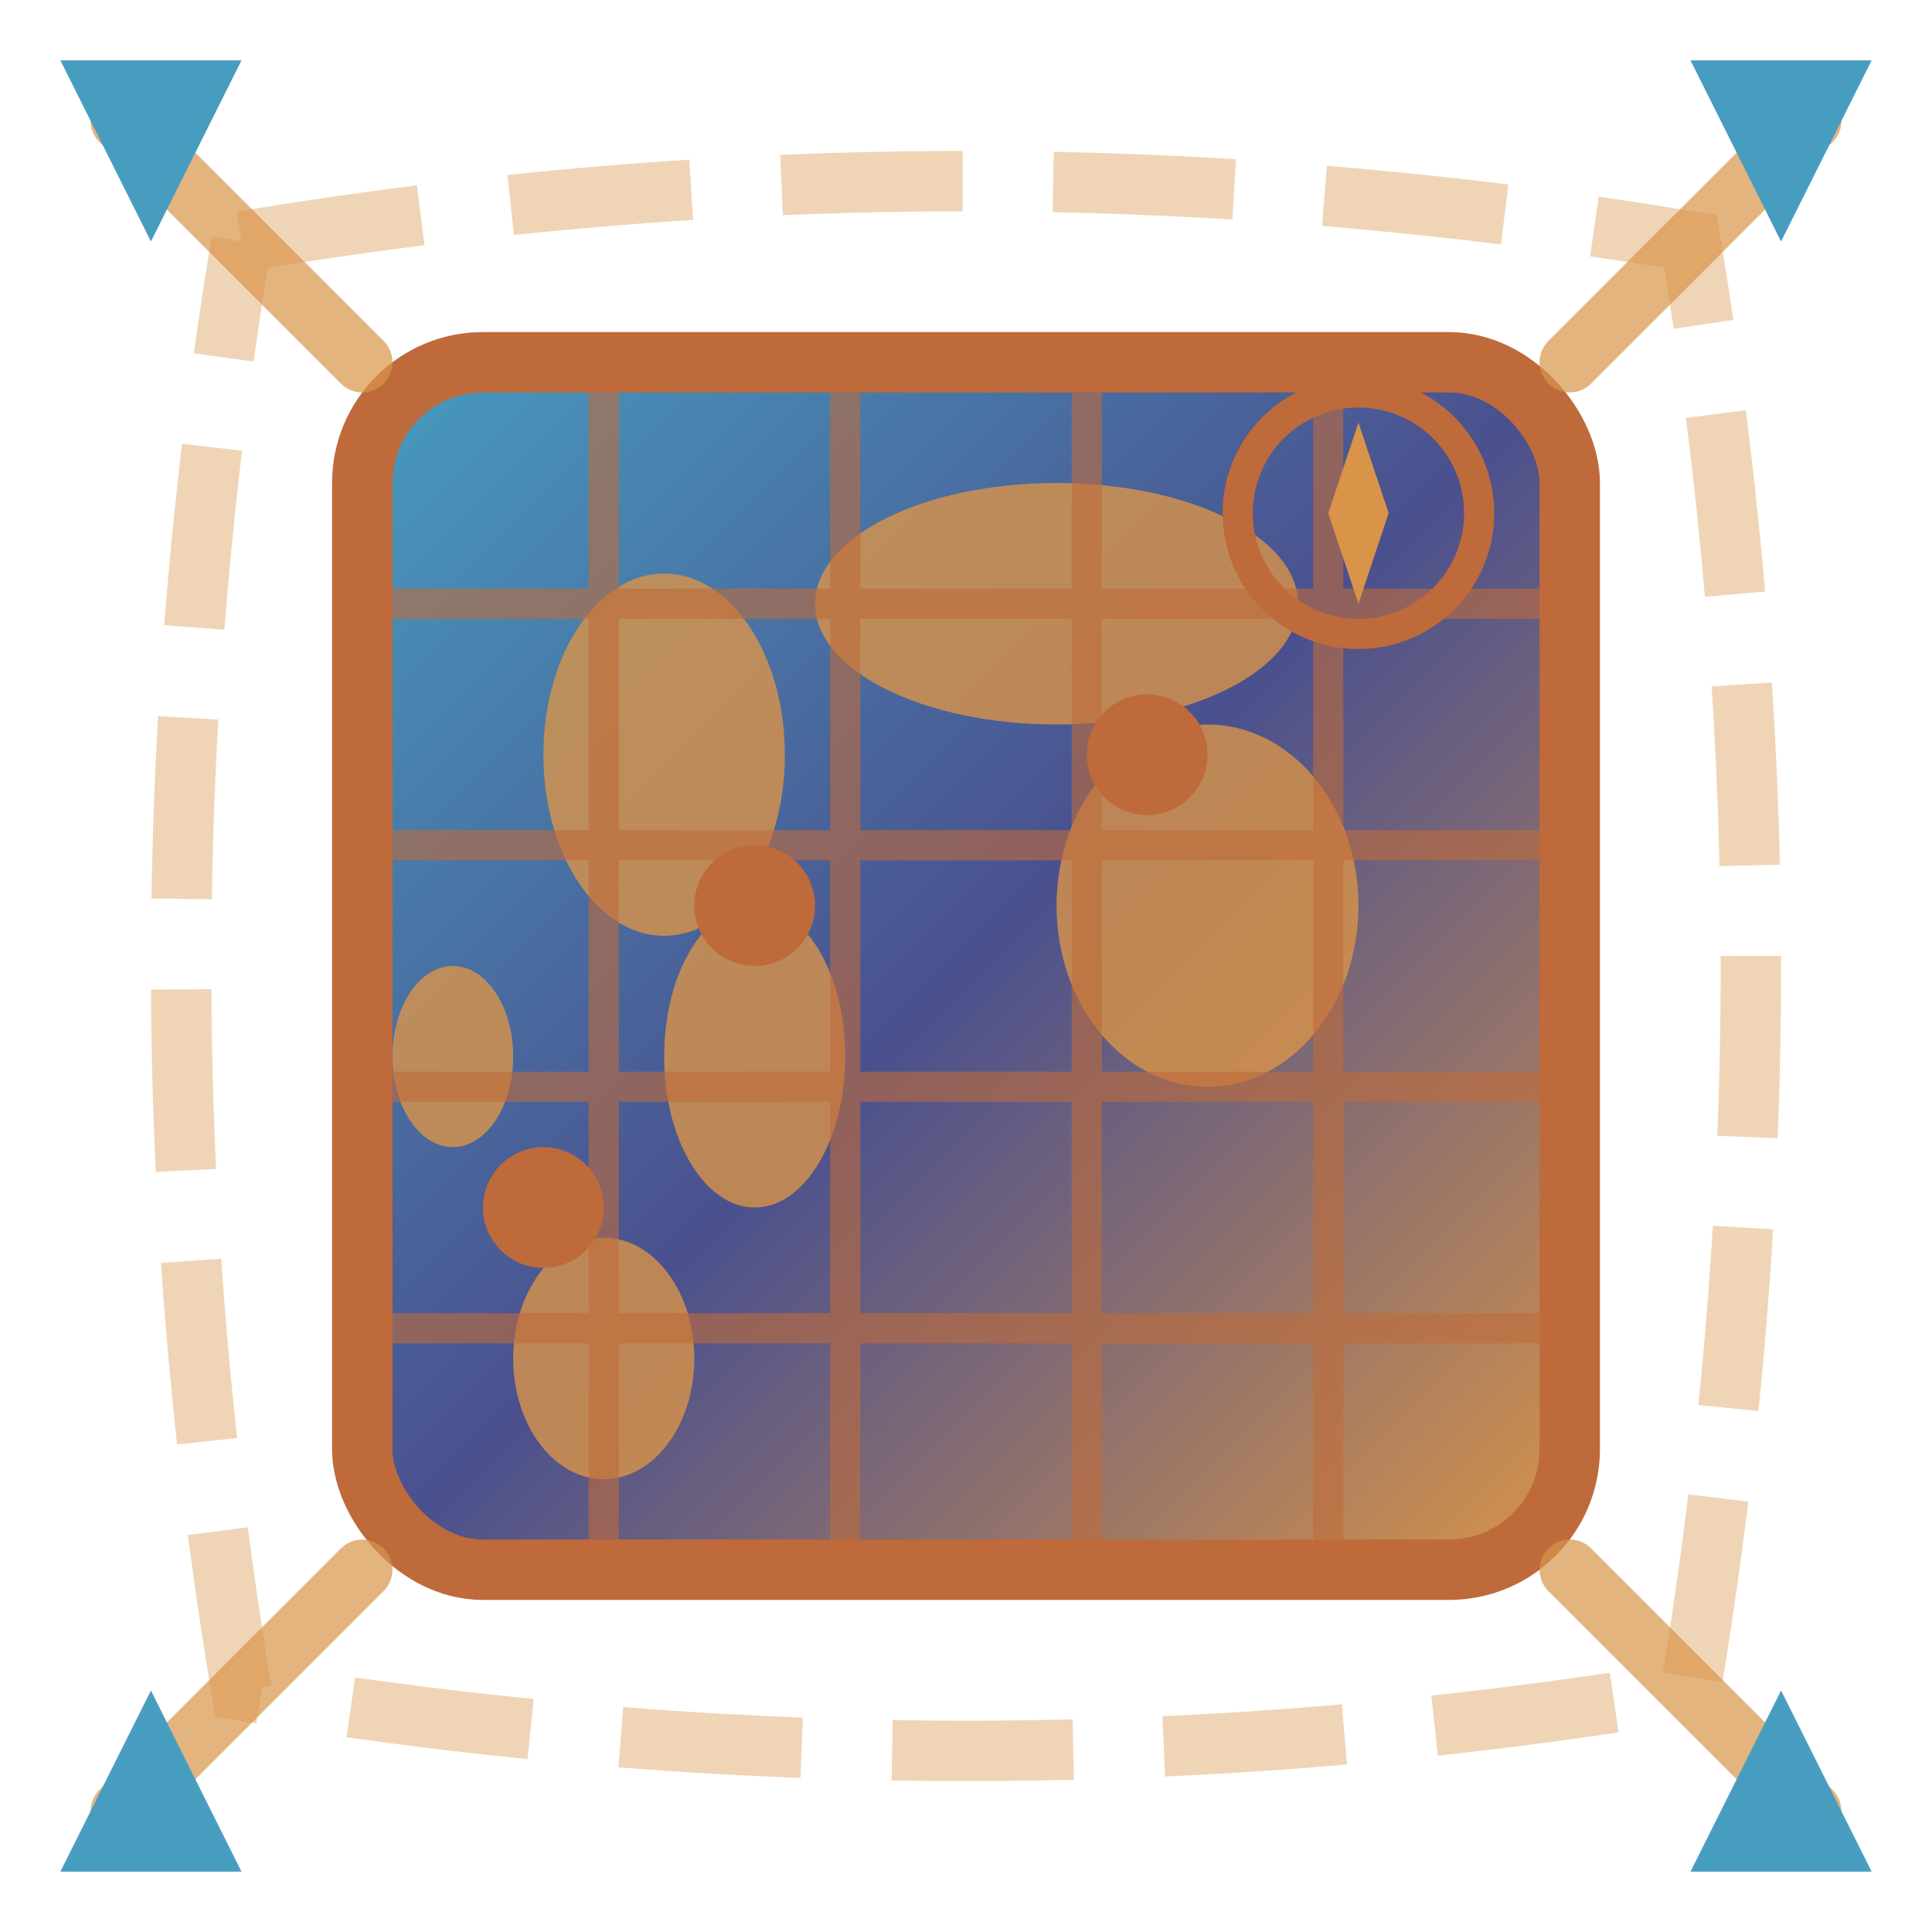<svg width="64" height="64" viewBox="0 0 64 64" fill="none" xmlns="http://www.w3.org/2000/svg">
  <!-- Fighting game style map with special move effect -->
  <defs>
    <linearGradient id="mapGrad" x1="0%" y1="0%" x2="100%" y2="100%">
      <stop offset="0%" style="stop-color:#479dc0;stop-opacity:1" />
      <stop offset="50%" style="stop-color:#4a508e;stop-opacity:1" />
      <stop offset="100%" style="stop-color:#d99449;stop-opacity:1" />
    </linearGradient>
    <filter id="specialGlow">
      <feGaussianBlur stdDeviation="2" result="coloredBlur"/>
      <feMerge> 
        <feMergeNode in="coloredBlur"/>
        <feMergeNode in="SourceGraphic"/>
      </feMerge>
    </filter>
  </defs>
  
  <!-- Special move aura -->
  <g filter="url(#specialGlow)" opacity="0.4">
    <path d="M8 8 Q32 4 56 8 Q60 32 56 56 Q32 60 8 56 Q4 32 8 8" stroke="#d99449" stroke-width="2" fill="none" stroke-dasharray="6,3"/>
  </g>
  
  <!-- Map base -->
  <g filter="url(#specialGlow)">
    <!-- Map background -->
    <rect x="12" y="12" width="40" height="40" rx="4" fill="url(#mapGrad)" stroke="#be6a3b" stroke-width="2"/>
    
    <!-- Continents/landmasses -->
    <g fill="#d99449" opacity="0.8">
      <!-- Europe/Africa -->
      <ellipse cx="22" cy="25" rx="4" ry="6"/>
      <ellipse cx="25" cy="35" rx="3" ry="5"/>
      
      <!-- Asia -->
      <ellipse cx="35" cy="20" rx="8" ry="4"/>
      <ellipse cx="40" cy="30" rx="5" ry="6"/>
      
      <!-- Americas -->
      <ellipse cx="20" cy="45" rx="3" ry="4"/>
      <ellipse cx="15" cy="35" rx="2" ry="3"/>
    </g>
    
    <!-- Grid lines -->
    <g stroke="#be6a3b" stroke-width="1" opacity="0.6">
      <line x1="20" y1="12" x2="20" y2="52"/>
      <line x1="28" y1="12" x2="28" y2="52"/>
      <line x1="36" y1="12" x2="36" y2="52"/>
      <line x1="44" y1="12" x2="44" y2="52"/>
      
      <line x1="12" y1="20" x2="52" y2="20"/>
      <line x1="12" y1="28" x2="52" y2="28"/>
      <line x1="12" y1="36" x2="52" y2="36"/>
      <line x1="12" y1="44" x2="52" y2="44"/>
    </g>
    
    <!-- Location markers -->
    <g fill="#be6a3b">
      <circle cx="25" cy="30" r="2"/>
      <circle cx="38" cy="25" r="2"/>
      <circle cx="18" cy="40" r="2"/>
    </g>
  </g>
  
  <!-- Special move effect lines -->
  <g stroke="#d99449" stroke-width="2" stroke-linecap="round" opacity="0.7">
    <path d="M4 4 L12 12"/>
    <path d="M60 4 L52 12"/>
    <path d="M60 60 L52 52"/>
    <path d="M4 60 L12 52"/>
  </g>
  
  <!-- Corner energy bursts -->
  <g fill="#479dc0">
    <polygon points="2,2 8,2 5,8"/>
    <polygon points="62,2 56,2 59,8"/>
    <polygon points="62,62 56,62 59,56"/>
    <polygon points="2,62 8,62 5,56"/>
  </g>
  
  <!-- Navigation compass -->
  <g transform="translate(45, 17)">
    <circle r="4" fill="none" stroke="#be6a3b" stroke-width="1"/>
    <path d="M0,-3 L1,0 L0,3 L-1,0 Z" fill="#d99449"/>
  </g>
</svg>